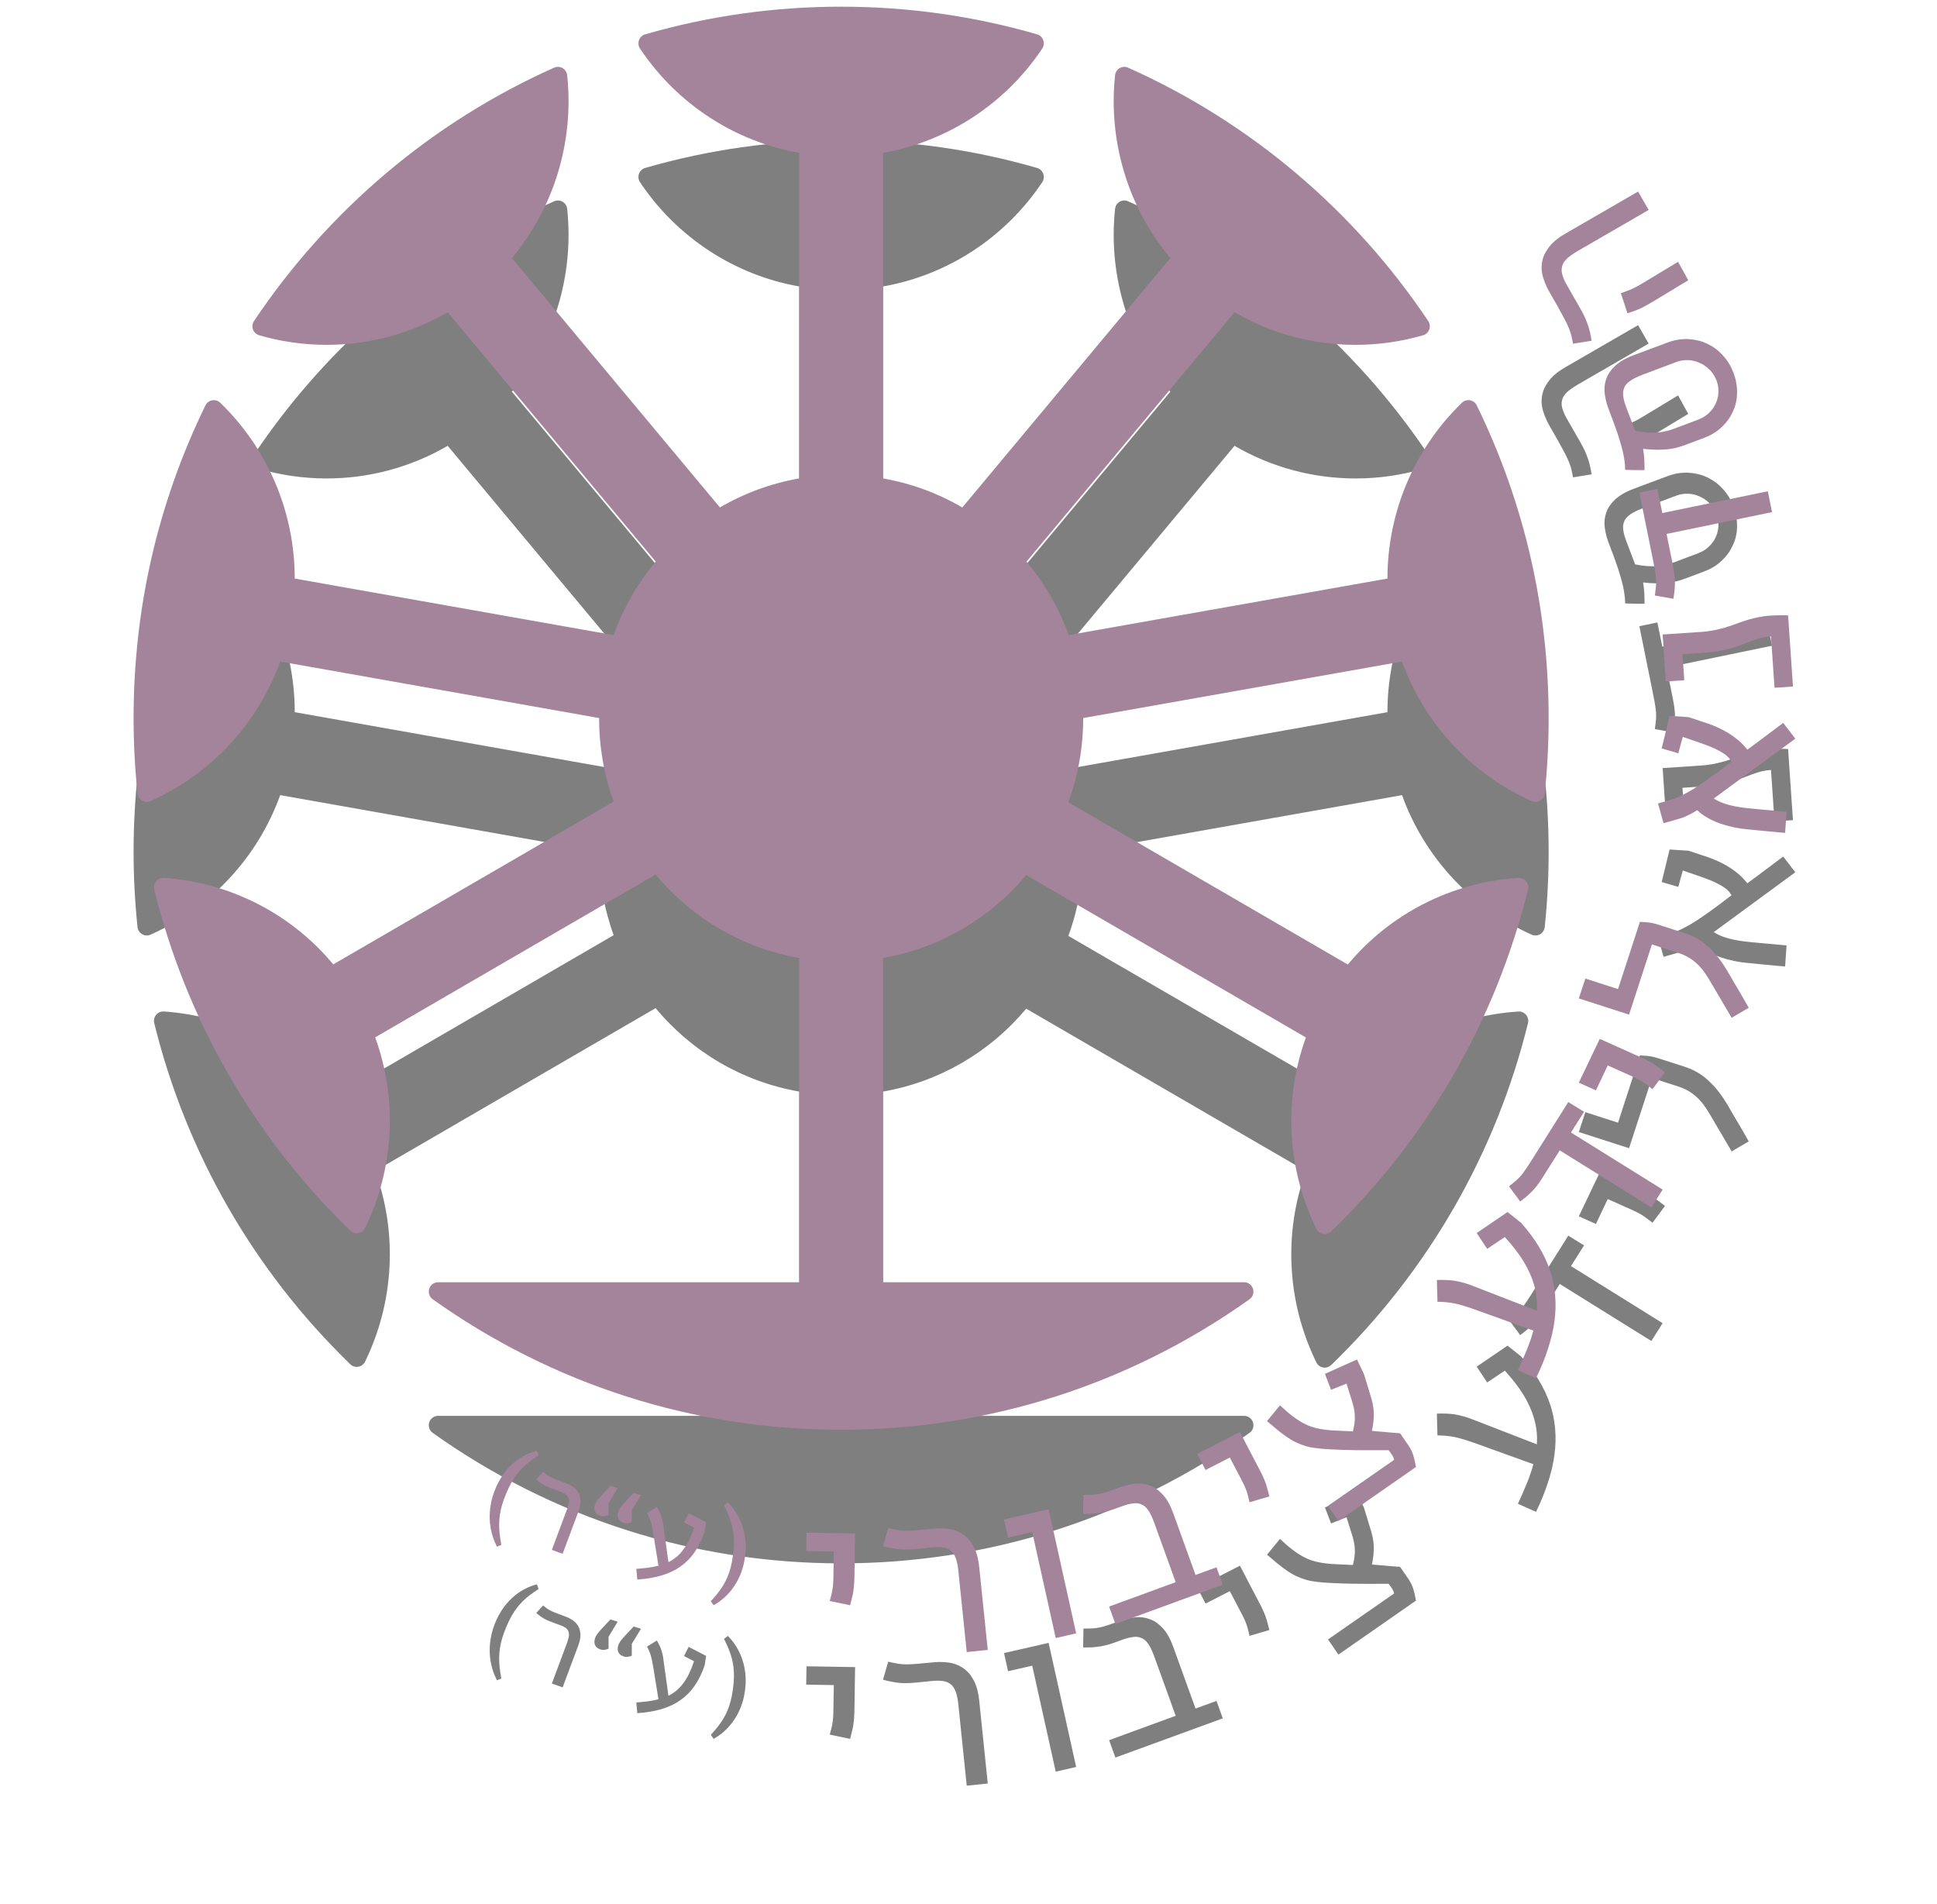 <svg xmlns="http://www.w3.org/2000/svg" xmlns:xlink="http://www.w3.org/1999/xlink" width="58" height="57" viewBox="0 0 58 57">
    <defs>
        <path id="prefix__a" d="M22.596 45.747l.097.023.087.018.08.015.08.012.08.008.084.004h.094l.109-.005.081-.005.09-.006.098-.01.108-.01.121-.01.134-.014.152-.01.152.002.152.013.112.02c.074.017.144.043.211.076l.098.056.093.067c.06.05.115.11.165.18l.07.113.051.101c.047.108.082.234.106.38l.02.15.256 2.48-.63.065-.249-2.413-.013-.112c-.01-.071-.023-.135-.038-.192l-.024-.079-.038-.092c-.02-.037-.042-.07-.066-.1l-.039-.038-.068-.049c-.033-.018-.068-.033-.107-.043l-.061-.014-.105-.01c-.05-.002-.104-.002-.163.002l-.09.008-.375.037-.135.012-.126.01-.124.004-.124-.003-.128-.012-.133-.02-.145-.029-.156-.039.156-.541zm4.803-.562l.825 3.715-.612.14-.704-3.172-.723.165-.121-.543 1.335-.305zm2.693-.77l.106.005.103.017.101.028.106.042c.069.034.136.078.2.133l.096.09.073.085c.071.092.135.205.194.34l.056.14.671 1.856.628-.228.188.522-3.215 1.173-.189-.52 1.994-.73-.64-1.772-.054-.138c-.024-.057-.049-.108-.073-.154l-.037-.064-.06-.08c-.028-.032-.057-.06-.088-.08l-.047-.03-.077-.03c-.037-.01-.075-.016-.116-.017l-.063.004-.103.015c-.049.01-.1.023-.157.041l-.087.03-.122.044-.128.046-.12.04-.118.033-.12.026-.126.02-.13.013-.095.005-.101.002h-.108v-.138l.003-.144.003-.146.001-.137.1-.001.09-.002.08-.003.11-.01.11-.019.075-.017.081-.023.087-.028.1-.034c.047-.017.1-.035.157-.057l.09-.033.145-.046c.097-.028.196-.048.296-.062.044-.005.087-.007.13-.007zm-12.297.56l.102.113c.293.352.458.822.428 1.352l-.018.179-.031.177c-.112.511-.393.915-.764 1.173l-.143.09-.086-.12.122-.137c.269-.315.425-.604.51-1.039l.032-.195.021-.197c.036-.441-.036-.762-.209-1.14l-.08-.165.116-.09zm2.354.911l1.455.024-.02 1.304-.004.118-.007.105-.008.098-.012.095-.016.098-.024.099-.017.07-.02.077-.021.085-.61-.128.027-.102.023-.088.018-.079.014-.075.01-.073.008-.077.006-.085.003-.1.013-.803-.827-.014.01-.549zm-4.481-.771l.039.069.033.064.029.062.024.06.02.063.018.064.015.065.012.073.157 1.132.092-.048.085-.057.08-.063.074-.07.07-.078.064-.085.06-.089.056-.096.051-.103.07-.164.064-.18-.299-.155.138-.274.524.27-.043.278-.064.173c-.046.11-.096.213-.151.308l-.087.135-.094.126c-.066.079-.138.15-.215.216l-.12.091-.128.082c-.088.05-.183.095-.284.133l-.156.052-.165.043c-.113.026-.232.046-.36.06l-.194.017-.03-.32.157-.014.165-.017.17-.026.171-.038-.154-.953-.015-.08-.013-.071-.012-.064-.02-.084-.02-.073-.024-.07-.025-.06-.027-.06-.033-.063.295-.181zm-3.405-1.05l.041.033.038.03.036.026.036.024.037.023.087.043.053.023.064.026.074.028.084.031.1.036.114.048.108.061.066.05.057.056.048.065.036.074.025.083.013.094v.076c-.005.053-.015.11-.033.173l-.032.096-.468 1.253-.322-.116.455-1.22.025-.075.018-.067.012-.06.002-.053-.005-.048-.013-.042-.022-.04-.03-.035-.04-.033-.047-.028-.059-.027-.068-.026-.191-.07-.069-.026-.064-.026-.061-.026-.06-.03-.06-.036-.06-.04-.064-.048-.067-.056.206-.224zm-.186-.632l.05.14-.15.1c-.33.23-.549.468-.742.866l-.08.18-.072.185c-.147.417-.165.748-.103 1.163l.031.184-.13.056-.071-.152c-.193-.468-.207-1.03.024-1.585.258-.62.723-1.006 1.243-1.137zm2.9 1.262l.216.068-.274.449-.001.358-.074.024c-.044.011-.08.014-.115.01l-.049-.011-.068-.029c-.16-.09-.142-.288-.026-.442.084-.11.284-.317.39-.427zm21.655-3.994l.21.437.224.738.042.174c.014.077.023.152.026.227l.002.111-.01.161-.019.15-.028.138.125.013.127.01.127.011.126.012.34.028.243.352.046.073.039.07.03.068.029.072.023.08.023.086.013.062.014.07.015.076-2.322 1.616-.311-.454 1.979-1.376-.011-.043-.014-.038-.02-.037-.026-.042-.017-.024-.022-.032-.027-.037-.031-.037-.242.001H36.9l-.193-.001-.178-.002-.318-.007-.14-.006-.17-.007-.195-.011-.085-.006-.116-.012-.103-.012-.09-.013-.08-.014-.071-.015-.062-.017-.083-.028-.077-.027-.075-.033-.08-.035-.057-.03-.065-.037-.071-.045-.08-.054-.09-.065-.101-.077-.083-.066c-.058-.048-.121-.1-.19-.16l-.109-.092.389-.473.126.115c.054.05.106.094.156.135l.073.058.105.078.102.068.098.06.095.049.094.043.094.035.14.041.15.031.157.023.168.015.121.006.13.006.14.006.234.012.018-.075.016-.084.014-.093.01-.1v-.107l-.008-.116-.02-.122-.032-.13-.188-.603-.464.186-.183-.478.242-.109.238-.107.48-.214zM14.28 44.484l.216.066-.274.45v.36l-.074.024c-.044.012-.081.014-.115.01l-.05-.011-.068-.029c-.16-.091-.141-.289-.026-.441.085-.114.285-.317.39-.429zm18.847-1.61l.594 1.137.053.103.044.094.039.089.035.088.03.092.028.097.018.068.02.077.02.082-.594.174-.023-.1-.022-.087-.02-.078-.023-.071-.026-.068-.029-.07-.035-.076-.044-.087-.367-.701-.726.372-.25-.48 1.278-.655zM21.187.2c1.994 0 3.968.278 5.866.828.086.025.155.089.185.173.03.085.02.178-.03.253-1.104 1.653-2.832 2.782-4.768 3.122v9.747c.84.147 1.636.438 2.374.87l6.23-7.467c-1.265-1.513-1.866-3.493-1.655-5.474.01-.089.06-.168.137-.213.078-.045.172-.05.253-.013 3.644 1.627 6.752 4.251 8.987 7.585.05.075.061.169.03.252-.03.085-.099.15-.184.174-.657.19-1.336.287-2.021.287-1.278 0-2.525-.337-3.625-.977l-6.23 7.467c.549.657.974 1.395 1.264 2.199l9.545-1.692c-.003-1.976.802-3.883 2.23-5.263.065-.062.154-.09.242-.074s.162.072.202.152c1.428 2.93 2.152 6.08 2.152 9.366 0 .752-.039 1.51-.117 2.253-.01.089-.06.168-.137.213-.078.045-.172.05-.254.014-1.81-.806-3.212-2.32-3.882-4.177l-9.547 1.692v.005c0 .866-.15 1.712-.444 2.517l8.368 4.857c1.269-1.525 3.116-2.467 5.107-2.593.089-.006.174.032.23.1.058.069.079.162.058.247-.959 3.899-2.997 7.437-5.893 10.237-.065.06-.154.09-.242.073-.088-.015-.162-.071-.202-.152-.879-1.792-.99-3.865-.313-5.728l-8.375-4.862c-1.103 1.316-2.61 2.189-4.288 2.482v9.708h10.814c.12 0 .229.08.265.197.037.115-.004.242-.104.312-3.588 2.555-7.818 3.907-12.229 3.907-4.412 0-8.641-1.352-12.23-3.907-.099-.07-.14-.197-.104-.312.036-.117.144-.197.266-.197h10.814V28.68c-1.686-.295-3.198-1.173-4.301-2.498l-8.397 4.875c.675 1.854.569 3.92-.302 5.707-.04.08-.114.138-.202.153-.087.016-.178-.01-.242-.074-2.884-2.795-4.914-6.327-5.87-10.214-.02-.087 0-.178.057-.247.058-.069.144-.106.233-.1 1.976.134 3.812 1.075 5.072 2.59l8.395-4.874c-.29-.798-.436-1.636-.436-2.496v-.005L4.39 19.805c-.669 1.856-2.072 3.371-3.882 4.177-.082.037-.176.031-.252-.014-.078-.045-.129-.124-.138-.213C.04 23.011 0 22.254 0 21.502c0-3.286.724-6.437 2.152-9.366.039-.08.114-.136.202-.152.088-.016.177.012.241.074 1.428 1.38 2.233 3.287 2.23 5.263l9.546 1.692c.29-.804.714-1.542 1.264-2.199L9.405 9.347c-1.099.64-2.347.977-3.625.977-.683 0-1.364-.096-2.02-.287-.085-.024-.155-.09-.185-.174-.03-.083-.019-.177.031-.252 2.235-3.334 5.343-5.958 8.986-7.585.082-.036.175-.032.253.013.077.045.128.124.138.213.21 1.98-.39 3.96-1.656 5.474l6.23 7.466c.738-.43 1.535-.722 2.375-.869V4.576c-1.937-.34-3.665-1.469-4.768-3.122-.05-.075-.061-.168-.03-.253.03-.084.099-.148.184-.173C17.217.478 19.191.2 21.186.2zM41.14 36.286l.408.324.177.21c.17.211.313.423.43.636l.11.213.093.216c.085.217.145.438.18.662l.028.226.012.23c.004.232-.015.47-.057.712l-.05.245-.066.248c-.073.252-.168.513-.286.782l-.125.272-.542-.24.122-.273.124-.29.08-.201.073-.208.064-.214-1.689-.609-.14-.049-.128-.043-.113-.036-.105-.031-.098-.026-.092-.02-.13-.023-.123-.014-.124-.008-.131-.004-.017-.652.146-.003.134.003.127.008.121.014.12.023.117.028.122.036.13.044 1.977.767.005-.196c-.001-.086-.008-.172-.02-.257l-.02-.126-.046-.187-.06-.185-.076-.183-.088-.181-.104-.179-.117-.178-.132-.178-.145-.178-.157-.178-.528.353-.314-.473.923-.629zm1.82-3.293l.472.292-.392.62 2.745 1.709-.338.533-2.743-1.707-.474.749-.072.113-.072.105-.072.1-.078.093-.086.091-.096.09-.072.063-.078.062-.086.065-.083-.117-.083-.11-.083-.111-.084-.118.078-.062.07-.056.06-.05.081-.077.08-.086.053-.069.056-.078.06-.087.049-.075c.034-.053.074-.113.117-.182l1.071-1.7zm.942-1.891l1.213.545.109.05.097.047.088.048.086.051.083.053.083.061.06.044.064.049.07.053-.374.505-.084-.066-.074-.056-.066-.05-.064-.043-.065-.04-.068-.037-.077-.04-.092-.043-.75-.336-.354.746-.512-.23.627-1.311zm1.202-3.504l.077.005.068.004.06.004.079.009.068.011.06.013.057.015.055.016.061.019.749.24.16.059c.155.064.299.147.43.248l.127.108.15.15c.099.107.193.226.282.357l.131.206.161.277.163.276.162.277.159.28-.13.075-.126.074-.126.074-.13.076-.616-1.049-.08-.131-.084-.132-.094-.13-.107-.122-.079-.075-.087-.072-.095-.067-.104-.061-.114-.054-.125-.046-.802-.259-.685 2.102-1.504-.484.195-.595.979.315.655-2.013zm.89-6.166l.569.038.566.188.182.067.174.078.166.085.153.091.14.098.127.102.076.069.067.07.058.07.002-.004.045.06.269-.196.27-.202.27-.203.267-.2.362.472-2.44 1.79.067.041.079.041.06.028.069.027.076.025.086.027.095.024.105.022.115.021.126.019.139.016.178.018.181.017.175.016.166.014.461.043-.043.63-.214-.017-.422-.04-.213-.021-.068-.006-.069-.008-.068-.007-.067-.005-.202-.024-.206-.036-.205-.05-.2-.06-.13-.05-.125-.056-.121-.063-.116-.07-.108-.078-.1-.087-.077.047-.07.04-.063.034-.087.043-.078.035-.072.028-.07.022-.067.021-.072.02-.35.1-.167-.592.188-.053.176-.05.17-.06.113-.047.118-.057.126-.068.134-.077.144-.09.155-.104.125-.086c.087-.061.18-.13.282-.204l.157-.117.315-.239-.058-.083-.037-.045-.045-.043-.052-.042-.093-.061-.105-.06-.117-.059-.129-.055-.137-.053-.142-.052-.546-.188-.133.491-.498-.145.237-.975zm3.331-3.013l.1.001.116.004.146 2.13-.552.037-.106-1.54-.142.015-.135.026-.128.036-.187.064-.185.071-.165.061-.176.058-.188.055-.154.036c-.107.022-.221.04-.344.052l-.19.017-.656.044.054.778-.553.038-.095-1.407 1.18-.078.15-.015.154-.023.156-.032.234-.06.23-.076.215-.077.225-.075.155-.043.153-.035.153-.027.08-.011.066-.006.065-.005.07-.005.094-.004.103-.004h.057zm-3.698-3.784l.148.725 3.159-.652.126.624-3.158.653.178.877.025.133.022.127.015.123.01.123v.127l-.006.133-.01.094-.013.1-.017.106-.14-.027-.137-.023-.136-.024-.142-.027.014-.101.011-.09.009-.077.006-.112-.005-.12-.007-.086-.013-.096-.018-.106-.016-.088-.042-.214-.025-.126-.377-1.864.54-.112zm.89-4.484l.037.001.15.015c.1.015.195.038.287.07l.135.056.128.07c.083.049.16.107.232.173l.104.105.096.116c.06.08.113.166.157.258l.062.142.049.149c.028.1.046.199.055.298l.005.15-.008.146c-.01.096-.031.19-.06.28l-.053.132-.064.128c-.047.083-.103.162-.168.236l-.105.109-.116.1c-.082.062-.172.116-.271.164l-.155.065-.573.215-.153.051c-.102.03-.205.052-.31.066l-.156.014-.209.005-.208-.008-.206-.02.024.162.013.168.004.11.002.102v.096h-.1l-.102-.001h-.102l-.105-.003-.17-.005-.007-.15-.018-.154-.018-.105-.023-.114-.029-.12-.036-.13-.042-.142-.048-.152-.058-.167c-.027-.078-.058-.161-.09-.25l-.053-.138-.078-.206-.049-.144-.036-.146-.026-.15-.01-.111c0-.075.006-.148.02-.22l.029-.107.042-.106c.034-.07.08-.137.134-.201l.091-.096.087-.073c.094-.072.207-.138.342-.197l.142-.058.997-.372c.14-.053.28-.087.416-.1l.136-.007h.038zm.043.631l-.122.002c-.054.004-.109.014-.163.028l-.08.026-1 .376-.14.057c-.058.025-.11.05-.155.077l-.065.039-.08.06c-.032.029-.06.059-.082.09l-.03.049-.028.079c-.01.037-.015.076-.015.117l.003.064.017.105c.01.05.025.103.045.16l.032.09.264.695c.118.026.238.043.36.051l.185.006h.02l.145-.008c.098-.01.197-.03.297-.058l.151-.049.73-.275.115-.052c.05-.025.095-.055.138-.088l.061-.052.084-.087.07-.095.055-.102.043-.109.028-.113.013-.118-.003-.12c-.004-.053-.015-.107-.03-.16l-.027-.082-.051-.111c-.026-.048-.055-.092-.09-.134l-.053-.061-.09-.082-.097-.07-.105-.056-.11-.044c-.077-.025-.156-.04-.24-.045zm-1.51-5.047l.316.551-2.113 1.222-.126.078c-.052.034-.099.067-.139.099l-.056.047-.069.073c-.027.033-.049.067-.065.101l-.02.053-.016.082c-.004.037-.002.076.004.117l.013.061.033.1c.019.047.041.097.069.15l.045.082.35.61.068.12.062.116.056.117.05.12.046.126.039.135.033.146.028.16-.556.09-.02-.104-.02-.092-.022-.089-.028-.088-.034-.091-.043-.097-.033-.07-.04-.08-.046-.087-.052-.096-.059-.107-.065-.119-.075-.132-.116-.201-.064-.112-.07-.135-.06-.14-.05-.145-.027-.11c-.014-.074-.02-.148-.016-.223l.01-.113.025-.112c.022-.075.055-.15.1-.224l.073-.111.072-.088c.08-.088.182-.172.305-.254l.131-.08 2.172-1.256zm1.197 2.103l.305.553-.954.576-.102.061-.091.054-.08.045-.106.058-.097.048-.093.041-.092.036-.097.033-.11.036-.035-.108-.056-.176-.022-.066-.024-.073-.02-.06-.016-.046-.012-.036-.009-.023-.006-.011.092-.033.08-.03.067-.025.089-.038.08-.038.078-.04.082-.045.06-.036.069-.04.079-.048.941-.569z"/>
        <path id="prefix__b" d="M22.596 45.747l.097.023.087.018.08.015.08.012.08.008.084.004h.094l.109-.005.081-.005.09-.006.098-.01.108-.01.121-.01.134-.014.152-.01.152.002.152.013.112.02c.074.017.144.043.211.076l.098.056.093.067c.06.05.115.11.165.18l.07.113.051.101c.047.108.082.234.106.38l.02.15.256 2.48-.63.065-.249-2.413-.013-.112c-.01-.071-.023-.135-.038-.192l-.024-.079-.038-.092c-.02-.037-.042-.07-.066-.1l-.039-.038-.068-.049c-.033-.018-.068-.033-.107-.043l-.061-.014-.105-.01c-.05-.002-.104-.002-.163.002l-.09.008-.375.037-.135.012-.126.01-.124.004-.124-.003-.128-.012-.133-.02-.145-.029-.156-.039.156-.541zm4.803-.562l.825 3.715-.612.14-.704-3.172-.723.165-.121-.543 1.335-.305zm2.693-.77l.106.005.103.017.101.028.106.042c.069.034.136.078.2.133l.096.09.073.085c.071.092.135.205.194.34l.056.14.671 1.856.628-.228.188.522-3.215 1.173-.189-.52 1.994-.73-.64-1.772-.054-.138c-.024-.057-.049-.108-.073-.154l-.037-.064-.06-.08c-.028-.032-.057-.06-.088-.08l-.047-.03-.077-.03c-.037-.01-.075-.016-.116-.017l-.063.004-.103.015c-.049.01-.1.023-.157.041l-.087.03-.122.044-.128.046-.12.04-.118.033-.12.026-.126.02-.13.013-.095.005-.101.002h-.108v-.138l.003-.144.003-.146.001-.137.1-.001.09-.002.08-.003.11-.01.11-.019.075-.017.081-.023.087-.028.1-.034c.047-.017.1-.035.157-.057l.09-.033.145-.046c.097-.028.196-.048.296-.062.044-.005.087-.007.13-.007zm-12.297.56l.102.113c.293.352.458.822.428 1.352l-.018.179-.031.177c-.112.511-.393.915-.764 1.173l-.143.09-.086-.12.122-.137c.269-.315.425-.604.51-1.039l.032-.195.021-.197c.036-.441-.036-.762-.209-1.14l-.08-.165.116-.09zm2.354.911l1.455.024-.02 1.304-.004.118-.007.105-.008.098-.012.095-.016.098-.024.099-.017.07-.02.077-.021.085-.61-.128.027-.102.023-.088.018-.079.014-.075.01-.073.008-.077.006-.085.003-.1.013-.803-.827-.014.01-.549zm-4.481-.771l.039.069.033.064.029.062.024.06.02.063.018.064.015.065.012.073.157 1.132.092-.048.085-.057.08-.063.074-.07.07-.078.064-.085.06-.089.056-.096.051-.103.07-.164.064-.18-.299-.155.138-.274.524.27-.043.278-.064.173c-.046.11-.096.213-.151.308l-.087.135-.094.126c-.066.079-.138.15-.215.216l-.12.091-.128.082c-.088.05-.183.095-.284.133l-.156.052-.165.043c-.113.026-.232.046-.36.06l-.194.017-.03-.32.157-.014.165-.017.17-.026.171-.038-.154-.953-.015-.08-.013-.071-.012-.064-.02-.084-.02-.073-.024-.07-.025-.06-.027-.06-.033-.063.295-.181zm-3.405-1.05l.041.033.038.03.036.026.036.024.037.023.087.043.053.023.064.026.074.028.084.031.1.036.114.048.108.061.066.05.057.056.048.065.036.074.025.083.013.094v.076c-.005.053-.015.11-.033.173l-.032.096-.468 1.253-.322-.116.455-1.22.025-.075.018-.067.012-.06.002-.053-.005-.048-.013-.042-.022-.04-.03-.035-.04-.033-.047-.028-.059-.027-.068-.026-.191-.07-.069-.026-.064-.026-.061-.026-.06-.03-.06-.036-.06-.04-.064-.048-.067-.056.206-.224zm-.186-.632l.05.14-.15.1c-.33.23-.549.468-.742.866l-.08.18-.072.185c-.147.417-.165.748-.103 1.163l.031.184-.13.056-.071-.152c-.193-.468-.207-1.03.024-1.585.258-.62.723-1.006 1.243-1.137zm2.9 1.262l.216.068-.274.449-.001.358-.074.024c-.044.011-.08.014-.115.01l-.049-.011-.068-.029c-.16-.09-.142-.288-.026-.442.084-.11.284-.317.39-.427zm21.655-3.994l.21.437.224.738.042.174c.014.077.023.152.026.227l.002.111-.01.161-.019.15-.028.138.125.013.127.01.127.011.126.012.34.028.243.352.046.073.039.07.03.068.029.072.023.08.023.086.013.062.014.07.015.076-2.322 1.616-.311-.454 1.979-1.376-.011-.043-.014-.038-.02-.037-.026-.042-.017-.024-.022-.032-.027-.037-.031-.037-.242.001H36.9l-.193-.001-.178-.002-.318-.007-.14-.006-.17-.007-.195-.011-.085-.006-.116-.012-.103-.012-.09-.013-.08-.014-.071-.015-.062-.017-.083-.028-.077-.027-.075-.033-.08-.035-.057-.03-.065-.037-.071-.045-.08-.054-.09-.065-.101-.077-.083-.066c-.058-.048-.121-.1-.19-.16l-.109-.092.389-.473.126.115c.054.05.106.094.156.135l.073.058.105.078.102.068.098.06.095.049.094.043.094.035.14.041.15.031.157.023.168.015.121.006.13.006.14.006.234.012.018-.075.016-.084.014-.093.01-.1v-.107l-.008-.116-.02-.122-.032-.13-.188-.603-.464.186-.183-.478.242-.109.238-.107.48-.214zM14.28 44.484l.216.066-.274.45v.36l-.074.024c-.044.012-.081.014-.115.01l-.05-.011-.068-.029c-.16-.091-.141-.289-.026-.441.085-.114.285-.317.39-.429zm18.847-1.61l.594 1.137.053.103.044.094.039.089.035.088.03.092.028.097.018.068.02.077.02.082-.594.174-.023-.1-.022-.087-.02-.078-.023-.071-.026-.068-.029-.07-.035-.076-.044-.087-.367-.701-.726.372-.25-.48 1.278-.655zM21.187.2c1.994 0 3.968.278 5.866.828.086.025.155.089.185.173.03.085.02.178-.03.253-1.104 1.653-2.832 2.782-4.768 3.122v9.747c.84.147 1.636.438 2.374.87l6.23-7.467c-1.265-1.513-1.866-3.493-1.655-5.474.01-.089.06-.168.137-.213.078-.045.172-.05.253-.013 3.644 1.627 6.752 4.251 8.987 7.585.05.075.061.169.03.252-.03.085-.099.15-.184.174-.657.19-1.336.287-2.021.287-1.278 0-2.525-.337-3.625-.977l-6.23 7.467c.549.657.974 1.395 1.264 2.199l9.545-1.692c-.003-1.976.802-3.883 2.23-5.263.065-.062.154-.09.242-.074s.162.072.202.152c1.428 2.93 2.152 6.08 2.152 9.366 0 .752-.039 1.51-.117 2.253-.01.089-.06.168-.137.213-.078.045-.172.05-.254.014-1.81-.806-3.212-2.32-3.882-4.177l-9.547 1.692v.005c0 .866-.15 1.712-.444 2.517l8.368 4.857c1.269-1.525 3.116-2.467 5.107-2.593.089-.006.174.032.23.1.058.069.079.162.058.247-.959 3.899-2.997 7.437-5.893 10.237-.065.06-.154.09-.242.073-.088-.015-.162-.071-.202-.152-.879-1.792-.99-3.865-.313-5.728l-8.375-4.862c-1.103 1.316-2.61 2.189-4.288 2.482v9.708h10.814c.12 0 .229.08.265.197.037.115-.004.242-.104.312-3.588 2.555-7.818 3.907-12.229 3.907-4.412 0-8.641-1.352-12.23-3.907-.099-.07-.14-.197-.104-.312.036-.117.144-.197.266-.197h10.814V28.68c-1.686-.295-3.198-1.173-4.301-2.498l-8.397 4.875c.675 1.854.569 3.92-.302 5.707-.04.08-.114.138-.202.153-.087.016-.178-.01-.242-.074-2.884-2.795-4.914-6.327-5.87-10.214-.02-.087 0-.178.057-.247.058-.069.144-.106.233-.1 1.976.134 3.812 1.075 5.072 2.59l8.395-4.874c-.29-.798-.436-1.636-.436-2.496v-.005L4.39 19.805c-.669 1.856-2.072 3.371-3.882 4.177-.082.037-.176.031-.252-.014-.078-.045-.129-.124-.138-.213C.04 23.011 0 22.254 0 21.502c0-3.286.724-6.437 2.152-9.366.039-.08.114-.136.202-.152.088-.016.177.012.241.074 1.428 1.38 2.233 3.287 2.23 5.263l9.546 1.692c.29-.804.714-1.542 1.264-2.199L9.405 9.347c-1.099.64-2.347.977-3.625.977-.683 0-1.364-.096-2.02-.287-.085-.024-.155-.09-.185-.174-.03-.083-.019-.177.031-.252 2.235-3.334 5.343-5.958 8.986-7.585.082-.036.175-.032.253.013.077.045.128.124.138.213.21 1.98-.39 3.96-1.656 5.474l6.23 7.466c.738-.43 1.535-.722 2.375-.869V4.576c-1.937-.34-3.665-1.469-4.768-3.122-.05-.075-.061-.168-.03-.253.03-.084.099-.148.184-.173C17.217.478 19.191.2 21.186.2zM41.14 36.286l.408.324.177.21c.17.211.313.423.43.636l.11.213.093.216c.085.217.145.438.18.662l.028.226.012.23c.004.232-.015.47-.057.712l-.05.245-.066.248c-.073.252-.168.513-.286.782l-.125.272-.542-.24.122-.273.124-.29.08-.201.073-.208.064-.214-1.689-.609-.14-.049-.128-.043-.113-.036-.105-.031-.098-.026-.092-.02-.13-.023-.123-.014-.124-.008-.131-.004-.017-.652.146-.003.134.003.127.008.121.014.12.023.117.028.122.036.13.044 1.977.767.005-.196c-.001-.086-.008-.172-.02-.257l-.02-.126-.046-.187-.06-.185-.076-.183-.088-.181-.104-.179-.117-.178-.132-.178-.145-.178-.157-.178-.528.353-.314-.473.923-.629zm1.82-3.293l.472.292-.392.62 2.745 1.709-.338.533-2.743-1.707-.474.749-.072.113-.072.105-.072.1-.078.093-.086.091-.096.09-.072.063-.078.062-.086.065-.083-.117-.083-.11-.083-.111-.084-.118.078-.062.07-.056.06-.05.081-.077.08-.086.053-.069.056-.078.06-.087.049-.075c.034-.053.074-.113.117-.182l1.071-1.7zm.942-1.891l1.213.545.109.05.097.047.088.048.086.051.083.053.083.061.06.044.064.049.07.053-.374.505-.084-.066-.074-.056-.066-.05-.064-.043-.065-.04-.068-.037-.077-.04-.092-.043-.75-.336-.354.746-.512-.23.627-1.311zm1.202-3.504l.077.005.068.004.06.004.079.009.068.011.06.013.057.015.055.016.061.019.749.24.16.059c.155.064.299.147.43.248l.127.108.15.15c.099.107.193.226.282.357l.131.206.161.277.163.276.162.277.159.28-.13.075-.126.074-.126.074-.13.076-.616-1.049-.08-.131-.084-.132-.094-.13-.107-.122-.079-.075-.087-.072-.095-.067-.104-.061-.114-.054-.125-.046-.802-.259-.685 2.102-1.504-.484.195-.595.979.315.655-2.013zm.89-6.166l.569.038.566.188.182.067.174.078.166.085.153.091.14.098.127.102.076.069.067.07.058.07.002-.004.045.06.269-.196.27-.202.27-.203.267-.2.362.472-2.44 1.79.067.041.079.041.06.028.069.027.076.025.086.027.095.024.105.022.115.021.126.019.139.016.178.018.181.017.175.016.166.014.461.043-.043.63-.214-.017-.422-.04-.213-.021-.068-.006-.069-.008-.068-.007-.067-.005-.202-.024-.206-.036-.205-.05-.2-.06-.13-.05-.125-.056-.121-.063-.116-.07-.108-.078-.1-.087-.077.047-.07.04-.063.034-.087.043-.078.035-.072.028-.07.022-.067.021-.072.02-.35.1-.167-.592.188-.053.176-.05.17-.06.113-.047.118-.057.126-.068.134-.077.144-.09.155-.104.125-.086c.087-.061.18-.13.282-.204l.157-.117.315-.239-.058-.083-.037-.045-.045-.043-.052-.042-.093-.061-.105-.06-.117-.059-.129-.055-.137-.053-.142-.052-.546-.188-.133.491-.498-.145.237-.975zm3.331-3.013l.1.001.116.004.146 2.13-.552.037-.106-1.54-.142.015-.135.026-.128.036-.187.064-.185.071-.165.061-.176.058-.188.055-.154.036c-.107.022-.221.04-.344.052l-.19.017-.656.044.054.778-.553.038-.095-1.407 1.18-.078.15-.015.154-.023.156-.032.234-.06.23-.076.215-.077.225-.075.155-.043.153-.035.153-.027.08-.011.066-.006.065-.005.07-.005.094-.004.103-.004h.057zm-3.698-3.784l.148.725 3.159-.652.126.624-3.158.653.178.877.025.133.022.127.015.123.01.123v.127l-.006.133-.01.094-.013.1-.017.106-.14-.027-.137-.023-.136-.024-.142-.027.014-.101.011-.09.009-.077.006-.112-.005-.12-.007-.086-.013-.096-.018-.106-.016-.088-.042-.214-.025-.126-.377-1.864.54-.112zm.89-4.484l.037.001.15.015c.1.015.195.038.287.07l.135.056.128.07c.083.049.16.107.232.173l.104.105.096.116c.06.08.113.166.157.258l.062.142.049.149c.028.1.046.199.055.298l.005.15-.008.146c-.01.096-.031.19-.06.28l-.053.132-.064.128c-.047.083-.103.162-.168.236l-.105.109-.116.1c-.082.062-.172.116-.271.164l-.155.065-.573.215-.153.051c-.102.03-.205.052-.31.066l-.156.014-.209.005-.208-.008-.206-.02.024.162.013.168.004.11.002.102v.096h-.1l-.102-.001h-.102l-.105-.003-.17-.005-.007-.15-.018-.154-.018-.105-.023-.114-.029-.12-.036-.13-.042-.142-.048-.152-.058-.167c-.027-.078-.058-.161-.09-.25l-.053-.138-.078-.206-.049-.144-.036-.146-.026-.15-.01-.111c0-.075.006-.148.02-.22l.029-.107.042-.106c.034-.07.08-.137.134-.201l.091-.096.087-.073c.094-.072.207-.138.342-.197l.142-.058.997-.372c.14-.053.28-.087.416-.1l.136-.007h.038zm.043.631l-.122.002c-.054.004-.109.014-.163.028l-.08.026-1 .376-.14.057c-.058.025-.11.05-.155.077l-.065.039-.08.06c-.032.029-.06.059-.082.09l-.03.049-.028.079c-.01.037-.015.076-.015.117l.003.064.017.105c.01.05.025.103.045.16l.032.09.264.695c.118.026.238.043.36.051l.185.006h.02l.145-.008c.098-.01.197-.03.297-.058l.151-.049.73-.275.115-.052c.05-.025.095-.055.138-.088l.061-.052.084-.087.07-.095.055-.102.043-.109.028-.113.013-.118-.003-.12c-.004-.053-.015-.107-.03-.16l-.027-.082-.051-.111c-.026-.048-.055-.092-.09-.134l-.053-.061-.09-.082-.097-.07-.105-.056-.11-.044c-.077-.025-.156-.04-.24-.045zm-1.51-5.047l.316.551-2.113 1.222-.126.078c-.052.034-.099.067-.139.099l-.056.047-.069.073c-.027.033-.049.067-.065.101l-.02.053-.016.082c-.004.037-.002.076.004.117l.013.061.033.1c.019.047.041.097.069.15l.045.082.35.61.068.12.062.116.056.117.05.12.046.126.039.135.033.146.028.16-.556.09-.02-.104-.02-.092-.022-.089-.028-.088-.034-.091-.043-.097-.033-.07-.04-.08-.046-.087-.052-.096-.059-.107-.065-.119-.075-.132-.116-.201-.064-.112-.07-.135-.06-.14-.05-.145-.027-.11c-.014-.074-.02-.148-.016-.223l.01-.113.025-.112c.022-.075.055-.15.1-.224l.073-.111.072-.088c.08-.088.182-.172.305-.254l.131-.08 2.172-1.256zm1.197 2.103l.305.553-.954.576-.102.061-.091.054-.08.045-.106.058-.097.048-.093.041-.092.036-.097.033-.11.036-.035-.108-.056-.176-.022-.066-.024-.073-.02-.06-.016-.046-.012-.036-.009-.023-.006-.011.092-.033.08-.03.067-.025.089-.038.08-.038.078-.04.082-.045.06-.036.069-.04.079-.048.941-.569z"/>
        <path id="prefix__c" d="M22.596 45.747l.097.023.087.018.08.015.08.012.08.008.084.004h.094l.109-.005.081-.005.09-.006.098-.01.108-.01.121-.01.134-.014.152-.01.152.002.152.013.112.02c.074.017.144.043.211.076l.098.056.093.067c.06.05.115.11.165.18l.07.113.051.101c.047.108.082.234.106.38l.02.15.256 2.48-.63.065-.249-2.413-.013-.112c-.01-.071-.023-.135-.038-.192l-.024-.079-.038-.092c-.02-.037-.042-.07-.066-.1l-.039-.038-.068-.049c-.033-.018-.068-.033-.107-.043l-.061-.014-.105-.01c-.05-.002-.104-.002-.163.002l-.09.008-.375.037-.135.012-.126.01-.124.004-.124-.003-.128-.012-.133-.02-.145-.029-.156-.039.156-.541zm4.803-.562l.825 3.715-.612.14-.704-3.172-.723.165-.121-.543 1.335-.305zm2.693-.77l.106.005.103.017.101.028.106.042c.069.034.136.078.2.133l.096.09.073.085c.071.092.135.205.194.34l.056.14.671 1.856.628-.228.188.522-3.215 1.173-.189-.52 1.994-.73-.64-1.772-.054-.138c-.024-.057-.049-.108-.073-.154l-.037-.064-.06-.08c-.028-.032-.057-.06-.088-.08l-.047-.03-.077-.03c-.037-.01-.075-.016-.116-.017l-.063.004-.103.015c-.049.01-.1.023-.157.041l-.087.03-.122.044-.128.046-.12.04-.118.033-.12.026-.126.02-.13.013-.095.005-.101.002h-.108v-.138l.003-.144.003-.146.001-.137.1-.001.09-.002.08-.003.11-.01.11-.019.075-.017.081-.023.087-.028.1-.034c.047-.017.1-.035.157-.057l.09-.033.145-.046c.097-.028.196-.048.296-.062.044-.005.087-.007.13-.007zm-12.297.56l.102.113c.293.352.458.822.428 1.352l-.018.179-.031.177c-.112.511-.393.915-.764 1.173l-.143.09-.086-.12.122-.137c.269-.315.425-.604.51-1.039l.032-.195.021-.197c.036-.441-.036-.762-.209-1.14l-.08-.165.116-.09zm2.354.911l1.455.024-.02 1.304-.004.118-.007.105-.008.098-.012.095-.016.098-.024.099-.017.07-.02.077-.021.085-.61-.128.027-.102.023-.088.018-.079.014-.075.01-.073.008-.077.006-.085.003-.1.013-.803-.827-.014.01-.549zm-4.481-.771l.039.069.033.064.029.062.024.06.02.063.018.064.015.065.012.073.157 1.132.092-.048.085-.057.08-.063.074-.07.07-.078.064-.085.06-.089.056-.096.051-.103.07-.164.064-.18-.299-.155.138-.274.524.27-.043.278-.064.173c-.046.11-.096.213-.151.308l-.087.135-.094.126c-.066.079-.138.15-.215.216l-.12.091-.128.082c-.088.05-.183.095-.284.133l-.156.052-.165.043c-.113.026-.232.046-.36.06l-.194.017-.03-.32.157-.014.165-.017.17-.026.171-.038-.154-.953-.015-.08-.013-.071-.012-.064-.02-.084-.02-.073-.024-.07-.025-.06-.027-.06-.033-.063.295-.181zm-3.405-1.05l.041.033.038.03.036.026.036.024.037.023.087.043.053.023.064.026.074.028.084.031.1.036.114.048.108.061.066.05.057.056.048.065.036.074.025.083.013.094v.076c-.005.053-.015.11-.033.173l-.032.096-.468 1.253-.322-.116.455-1.22.025-.075.018-.067.012-.06.002-.053-.005-.048-.013-.042-.022-.04-.03-.035-.04-.033-.047-.028-.059-.027-.068-.026-.191-.07-.069-.026-.064-.026-.061-.026-.06-.03-.06-.036-.06-.04-.064-.048-.067-.056.206-.224zm-.186-.632l.05.14-.15.1c-.33.23-.549.468-.742.866l-.08.18-.072.185c-.147.417-.165.748-.103 1.163l.031.184-.13.056-.071-.152c-.193-.468-.207-1.03.024-1.585.258-.62.723-1.006 1.243-1.137zm2.9 1.262l.216.068-.274.449-.001.358-.074.024c-.044.011-.08.014-.115.01l-.049-.011-.068-.029c-.16-.09-.142-.288-.026-.442.084-.11.284-.317.39-.427zm21.655-3.994l.21.437.224.738.042.174c.014.077.023.152.026.227l.002.111-.01.161-.019.15-.028.138.125.013.127.01.127.011.126.012.34.028.243.352.046.073.039.07.03.068.029.072.023.08.023.086.013.062.014.07.015.076-2.322 1.616-.311-.454 1.979-1.376-.011-.043-.014-.038-.02-.037-.026-.042-.017-.024-.022-.032-.027-.037-.031-.037-.242.001H36.9l-.193-.001-.178-.002-.318-.007-.14-.006-.17-.007-.195-.011-.085-.006-.116-.012-.103-.012-.09-.013-.08-.014-.071-.015-.062-.017-.083-.028-.077-.027-.075-.033-.08-.035-.057-.03-.065-.037-.071-.045-.08-.054-.09-.065-.101-.077-.083-.066c-.058-.048-.121-.1-.19-.16l-.109-.092.389-.473.126.115c.054.05.106.094.156.135l.073.058.105.078.102.068.098.06.095.049.094.043.094.035.14.041.15.031.157.023.168.015.121.006.13.006.14.006.234.012.018-.075.016-.084.014-.093.01-.1v-.107l-.008-.116-.02-.122-.032-.13-.188-.603-.464.186-.183-.478.242-.109.238-.107.48-.214zM14.28 44.484l.216.066-.274.45v.36l-.074.024c-.044.012-.081.014-.115.01l-.05-.011-.068-.029c-.16-.091-.141-.289-.026-.441.085-.114.285-.317.39-.429zm18.847-1.61l.594 1.137.053.103.044.094.039.089.035.088.03.092.028.097.018.068.02.077.02.082-.594.174-.023-.1-.022-.087-.02-.078-.023-.071-.026-.068-.029-.07-.035-.076-.044-.087-.367-.701-.726.372-.25-.48 1.278-.655zM21.187.2c1.994 0 3.968.278 5.866.828.086.025.155.089.185.173.03.085.02.178-.03.253-1.104 1.653-2.832 2.782-4.768 3.122v9.747c.84.147 1.636.438 2.374.87l6.23-7.467c-1.265-1.513-1.866-3.493-1.655-5.474.01-.089.06-.168.137-.213.078-.045.172-.05.253-.013 3.644 1.627 6.752 4.251 8.987 7.585.05.075.061.169.03.252-.03.085-.099.15-.184.174-.657.19-1.336.287-2.021.287-1.278 0-2.525-.337-3.625-.977l-6.23 7.467c.549.657.974 1.395 1.264 2.199l9.545-1.692c-.003-1.976.802-3.883 2.23-5.263.065-.062.154-.09.242-.074s.162.072.202.152c1.428 2.93 2.152 6.08 2.152 9.366 0 .752-.039 1.51-.117 2.253-.01.089-.06.168-.137.213-.078.045-.172.05-.254.014-1.81-.806-3.212-2.32-3.882-4.177l-9.547 1.692v.005c0 .866-.15 1.712-.444 2.517l8.368 4.857c1.269-1.525 3.116-2.467 5.107-2.593.089-.006.174.032.23.1.058.069.079.162.058.247-.959 3.899-2.997 7.437-5.893 10.237-.065.06-.154.09-.242.073-.088-.015-.162-.071-.202-.152-.879-1.792-.99-3.865-.313-5.728l-8.375-4.862c-1.103 1.316-2.61 2.189-4.288 2.482v9.708h10.814c.12 0 .229.08.265.197.037.115-.004.242-.104.312-3.588 2.555-7.818 3.907-12.229 3.907-4.412 0-8.641-1.352-12.23-3.907-.099-.07-.14-.197-.104-.312.036-.117.144-.197.266-.197h10.814V28.68c-1.686-.295-3.198-1.173-4.301-2.498l-8.397 4.875c.675 1.854.569 3.92-.302 5.707-.04.08-.114.138-.202.153-.087.016-.178-.01-.242-.074-2.884-2.795-4.914-6.327-5.87-10.214-.02-.087 0-.178.057-.247.058-.069.144-.106.233-.1 1.976.134 3.812 1.075 5.072 2.59l8.395-4.874c-.29-.798-.436-1.636-.436-2.496v-.005L4.39 19.805c-.669 1.856-2.072 3.371-3.882 4.177-.082.037-.176.031-.252-.014-.078-.045-.129-.124-.138-.213C.04 23.011 0 22.254 0 21.502c0-3.286.724-6.437 2.152-9.366.039-.08.114-.136.202-.152.088-.016.177.012.241.074 1.428 1.38 2.233 3.287 2.23 5.263l9.546 1.692c.29-.804.714-1.542 1.264-2.199L9.405 9.347c-1.099.64-2.347.977-3.625.977-.683 0-1.364-.096-2.02-.287-.085-.024-.155-.09-.185-.174-.03-.083-.019-.177.031-.252 2.235-3.334 5.343-5.958 8.986-7.585.082-.036.175-.032.253.013.077.045.128.124.138.213.21 1.98-.39 3.96-1.656 5.474l6.23 7.466c.738-.43 1.535-.722 2.375-.869V4.576c-1.937-.34-3.665-1.469-4.768-3.122-.05-.075-.061-.168-.03-.253.03-.084.099-.148.184-.173C17.217.478 19.191.2 21.186.2zM41.14 36.286l.408.324.177.21c.17.211.313.423.43.636l.11.213.093.216c.085.217.145.438.18.662l.028.226.012.23c.004.232-.015.47-.057.712l-.05.245-.066.248c-.073.252-.168.513-.286.782l-.125.272-.542-.24.122-.273.124-.29.08-.201.073-.208.064-.214-1.689-.609-.14-.049-.128-.043-.113-.036-.105-.031-.098-.026-.092-.02-.13-.023-.123-.014-.124-.008-.131-.004-.017-.652.146-.003.134.003.127.008.121.014.12.023.117.028.122.036.13.044 1.977.767.005-.196c-.001-.086-.008-.172-.02-.257l-.02-.126-.046-.187-.06-.185-.076-.183-.088-.181-.104-.179-.117-.178-.132-.178-.145-.178-.157-.178-.528.353-.314-.473.923-.629zm1.82-3.293l.472.292-.392.62 2.745 1.709-.338.533-2.743-1.707-.474.749-.072.113-.072.105-.072.1-.078.093-.086.091-.096.09-.072.063-.078.062-.086.065-.083-.117-.083-.11-.083-.111-.084-.118.078-.062.07-.056.06-.05.081-.077.08-.086.053-.069.056-.078.06-.087.049-.075c.034-.053.074-.113.117-.182l1.071-1.7zm.942-1.891l1.213.545.109.05.097.047.088.048.086.051.083.053.083.061.06.044.064.049.07.053-.374.505-.084-.066-.074-.056-.066-.05-.064-.043-.065-.04-.068-.037-.077-.04-.092-.043-.75-.336-.354.746-.512-.23.627-1.311zm1.202-3.504l.077.005.068.004.06.004.079.009.068.011.06.013.057.015.055.016.061.019.749.24.16.059c.155.064.299.147.43.248l.127.108.15.15c.099.107.193.226.282.357l.131.206.161.277.163.276.162.277.159.28-.13.075-.126.074-.126.074-.13.076-.616-1.049-.08-.131-.084-.132-.094-.13-.107-.122-.079-.075-.087-.072-.095-.067-.104-.061-.114-.054-.125-.046-.802-.259-.685 2.102-1.504-.484.195-.595.979.315.655-2.013zm.89-6.166l.569.038.566.188.182.067.174.078.166.085.153.091.14.098.127.102.076.069.067.07.058.07.002-.004.045.06.269-.196.27-.202.27-.203.267-.2.362.472-2.44 1.79.067.041.079.041.06.028.069.027.076.025.086.027.095.024.105.022.115.021.126.019.139.016.178.018.181.017.175.016.166.014.461.043-.043.63-.214-.017-.422-.04-.213-.021-.068-.006-.069-.008-.068-.007-.067-.005-.202-.024-.206-.036-.205-.05-.2-.06-.13-.05-.125-.056-.121-.063-.116-.07-.108-.078-.1-.087-.077.047-.07.04-.063.034-.087.043-.078.035-.072.028-.07.022-.067.021-.072.02-.35.1-.167-.592.188-.053.176-.05.17-.06.113-.047.118-.057.126-.068.134-.077.144-.09.155-.104.125-.086c.087-.061.18-.13.282-.204l.157-.117.315-.239-.058-.083-.037-.045-.045-.043-.052-.042-.093-.061-.105-.06-.117-.059-.129-.055-.137-.053-.142-.052-.546-.188-.133.491-.498-.145.237-.975zm3.331-3.013l.1.001.116.004.146 2.13-.552.037-.106-1.54-.142.015-.135.026-.128.036-.187.064-.185.071-.165.061-.176.058-.188.055-.154.036c-.107.022-.221.04-.344.052l-.19.017-.656.044.054.778-.553.038-.095-1.407 1.18-.078.15-.015.154-.023.156-.032.234-.06.23-.076.215-.077.225-.075.155-.043.153-.035.153-.027.08-.011.066-.006.065-.005.07-.005.094-.004.103-.004h.057zm-3.698-3.784l.148.725 3.159-.652.126.624-3.158.653.178.877.025.133.022.127.015.123.01.123v.127l-.006.133-.01.094-.013.1-.017.106-.14-.027-.137-.023-.136-.024-.142-.027.014-.101.011-.09.009-.077.006-.112-.005-.12-.007-.086-.013-.096-.018-.106-.016-.088-.042-.214-.025-.126-.377-1.864.54-.112zm.89-4.484l.037.001.15.015c.1.015.195.038.287.07l.135.056.128.07c.083.049.16.107.232.173l.104.105.096.116c.06.08.113.166.157.258l.062.142.049.149c.028.1.046.199.055.298l.005.15-.008.146c-.01.096-.031.19-.06.28l-.053.132-.064.128c-.047.083-.103.162-.168.236l-.105.109-.116.1c-.082.062-.172.116-.271.164l-.155.065-.573.215-.153.051c-.102.03-.205.052-.31.066l-.156.014-.209.005-.208-.008-.206-.02.024.162.013.168.004.11.002.102v.096h-.1l-.102-.001h-.102l-.105-.003-.17-.005-.007-.15-.018-.154-.018-.105-.023-.114-.029-.12-.036-.13-.042-.142-.048-.152-.058-.167c-.027-.078-.058-.161-.09-.25l-.053-.138-.078-.206-.049-.144-.036-.146-.026-.15-.01-.111c0-.075.006-.148.02-.22l.029-.107.042-.106c.034-.07.08-.137.134-.201l.091-.096.087-.073c.094-.072.207-.138.342-.197l.142-.058.997-.372c.14-.053.28-.087.416-.1l.136-.007h.038zm.043.631l-.122.002c-.054.004-.109.014-.163.028l-.08.026-1 .376-.14.057c-.058.025-.11.05-.155.077l-.065.039-.08.06c-.032.029-.06.059-.082.09l-.03.049-.028.079c-.01.037-.015.076-.015.117l.003.064.017.105c.01.05.025.103.045.16l.032.09.264.695c.118.026.238.043.36.051l.185.006h.02l.145-.008c.098-.01.197-.03.297-.058l.151-.049.73-.275.115-.052c.05-.025.095-.055.138-.088l.061-.052.084-.087.07-.095.055-.102.043-.109.028-.113.013-.118-.003-.12c-.004-.053-.015-.107-.03-.16l-.027-.082-.051-.111c-.026-.048-.055-.092-.09-.134l-.053-.061-.09-.082-.097-.07-.105-.056-.11-.044c-.077-.025-.156-.04-.24-.045zm-1.51-5.047l.316.551-2.113 1.222-.126.078c-.052.034-.099.067-.139.099l-.056.047-.069.073c-.027.033-.049.067-.065.101l-.02.053-.016.082c-.004.037-.002.076.004.117l.013.061.033.1c.019.047.041.097.069.15l.045.082.35.61.068.12.062.116.056.117.05.12.046.126.039.135.033.146.028.16-.556.09-.02-.104-.02-.092-.022-.089-.028-.088-.034-.091-.043-.097-.033-.07-.04-.08-.046-.087-.052-.096-.059-.107-.065-.119-.075-.132-.116-.201-.064-.112-.07-.135-.06-.14-.05-.145-.027-.11c-.014-.074-.02-.148-.016-.223l.01-.113.025-.112c.022-.075.055-.15.1-.224l.073-.111.072-.088c.08-.088.182-.172.305-.254l.131-.08 2.172-1.256zm1.197 2.103l.305.553-.954.576-.102.061-.091.054-.08.045-.106.058-.097.048-.093.041-.092.036-.097.033-.11.036-.035-.108-.056-.176-.022-.066-.024-.073-.02-.06-.016-.046-.012-.036-.009-.023-.006-.011.092-.033.08-.03.067-.025.089-.038.08-.038.078-.04.082-.045.06-.036.069-.04.079-.048.941-.569z"/>
        <filter id="prefix__d" width="132.2%" height="132.5%" x="-16.1%" y="-8.1%" filterUnits="objectBoundingBox">
            <feOffset dy="4" in="SourceAlpha" result="shadowOffsetOuter1"/>
            <feGaussianBlur in="shadowOffsetOuter1" result="shadowBlurOuter1" stdDeviation="2"/>
            <feColorMatrix in="shadowBlurOuter1" values="0 0 0 0 0 0 0 0 0 0 0 0 0 0 0 0 0 0 0.1 0"/>
        </filter>
    </defs>
    <g fill="none" fill-rule="evenodd" opacity=".5" transform="translate(4)">
        <use fill="#FFF" xlink:href="#prefix__a"/>
        <use fill="#FFF" xlink:href="#prefix__b"/>
        <use fill="#000" filter="url(#prefix__d)" xlink:href="#prefix__c"/>
        <use fill="#480A35" xlink:href="#prefix__c"/>
    </g>
</svg>
